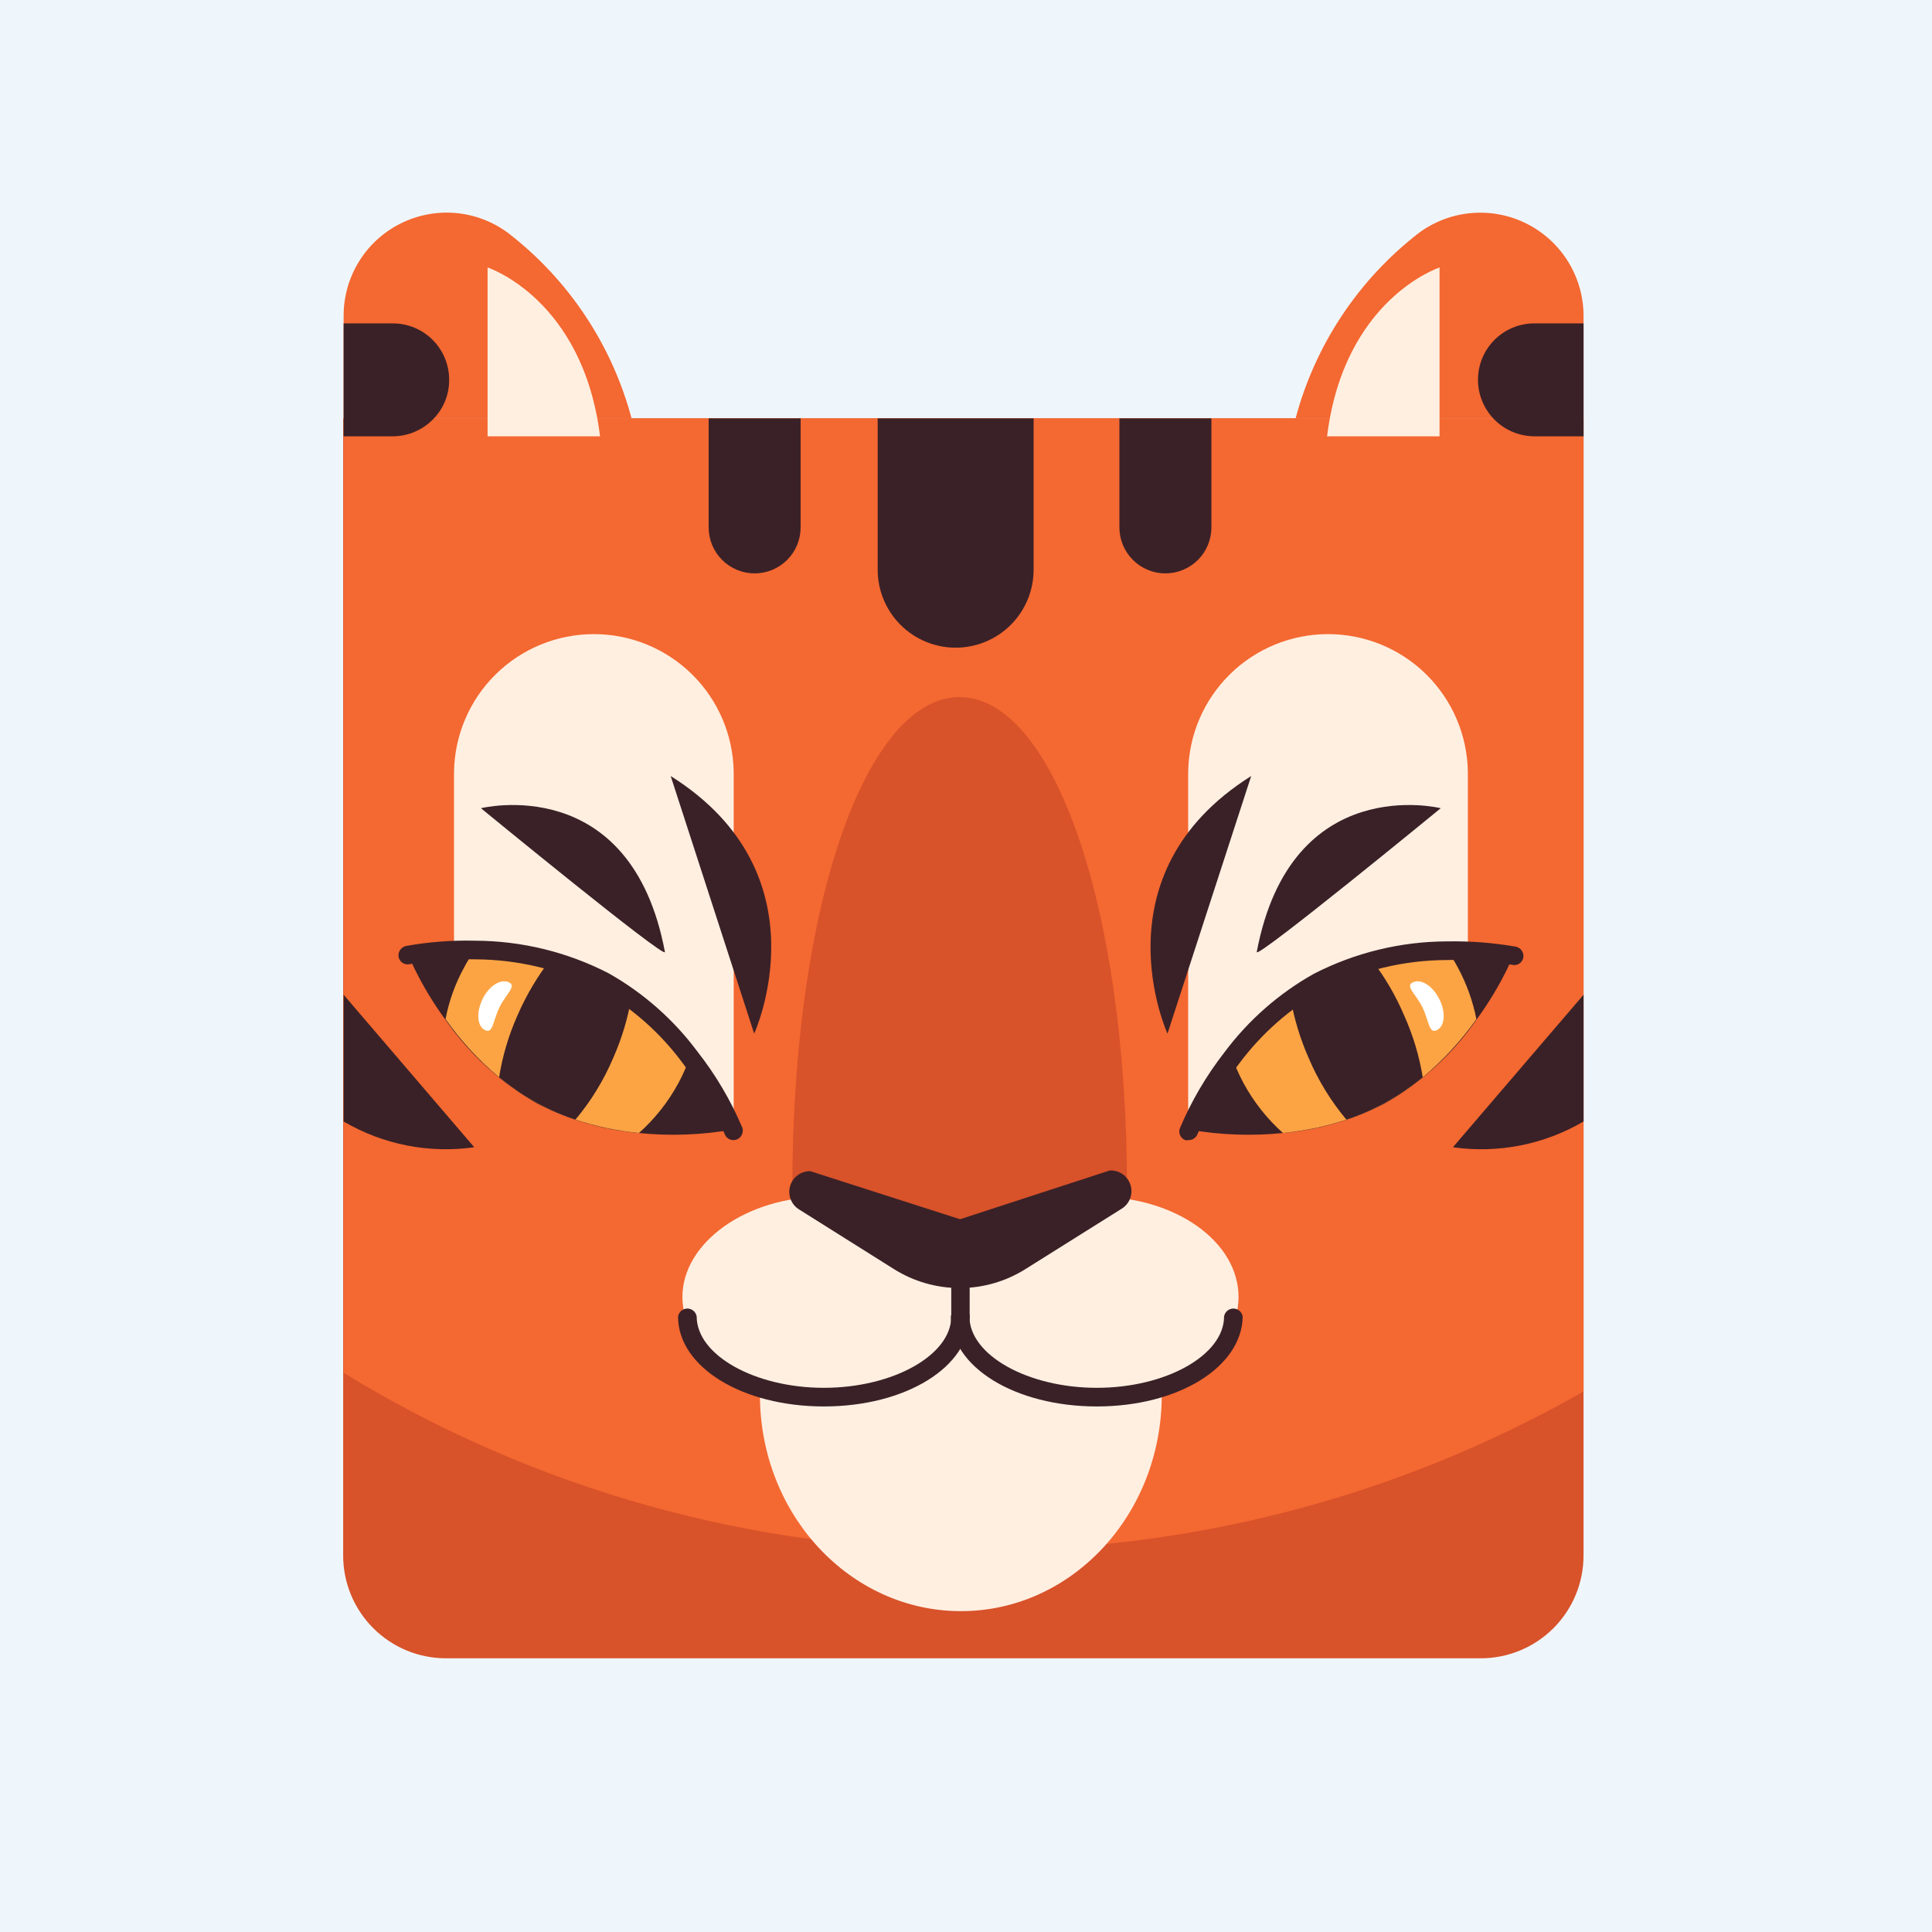 <svg width="84" height="84" viewBox="0 0 84 84" fill="none" xmlns="http://www.w3.org/2000/svg">
<rect width="84" height="84" fill="#EFF6FB"/>
<path d="M68.85 18.19V67.63C68.85 68.816 68.379 69.953 67.541 70.791C66.702 71.629 65.565 72.1 64.38 72.1H19.38C18.196 72.097 17.062 71.625 16.226 70.787C15.389 69.949 14.92 68.814 14.92 67.63V18.19H68.85Z" fill="#D8522A"/>
<path d="M14.94 13.74V18.19H27.459C26.603 14.981 24.712 12.145 22.079 10.12C21.411 9.627 20.619 9.329 19.792 9.26C18.965 9.191 18.134 9.354 17.394 9.729C16.653 10.104 16.031 10.678 15.598 11.387C15.165 12.095 14.937 12.91 14.94 13.74Z" fill="#F46831"/>
<path d="M68.85 18.19V60.5C60.847 65.066 51.783 67.442 42.569 67.39C32.822 67.451 23.251 64.783 14.94 59.69V18.19H68.85Z" fill="#F46831"/>
<path d="M42 56.39C42 58.79 39.24 60.74 35.83 60.74C32.42 60.74 29.67 58.74 29.67 56.39C29.67 54.04 32.43 52.03 35.83 52.03C39.23 52.03 42 53.98 42 56.39Z" fill="#FFEFE1"/>
<path d="M53.849 56.39C53.849 58.79 51.09 60.74 47.69 60.74C44.289 60.74 41.52 58.74 41.52 56.39C41.52 54.04 44.279 52.03 47.69 52.03C51.099 52.03 53.849 53.98 53.849 56.39Z" fill="#FFEFE1"/>
<path d="M48.999 51.78C48.999 51.78 48.999 51.73 48.999 51.7C48.999 39.25 45.739 30.31 41.719 30.31C37.699 30.31 34.449 39.25 34.449 51.7V51.78L41.719 54.1L48.999 51.78Z" fill="#D8522A"/>
<path d="M50.511 60.65C50.511 65.85 46.601 70.05 41.781 70.05C36.961 70.05 33.041 65.85 33.041 60.65L41.711 54.71L50.511 60.65Z" fill="#FFEFE1"/>
<path d="M41.759 57.64C41.653 57.64 41.551 57.598 41.477 57.523C41.401 57.448 41.359 57.346 41.359 57.24V54.57C41.359 54.464 41.401 54.362 41.477 54.287C41.551 54.212 41.653 54.17 41.759 54.17C41.865 54.17 41.967 54.212 42.042 54.287C42.117 54.362 42.159 54.464 42.159 54.57V57.2C42.165 57.256 42.159 57.312 42.141 57.365C42.124 57.419 42.095 57.468 42.057 57.509C42.02 57.55 41.974 57.584 41.922 57.606C41.871 57.629 41.816 57.64 41.759 57.64Z" fill="#3A2127"/>
<path d="M48.741 52.57L44.581 55.18C43.725 55.717 42.736 56.002 41.726 56.002C40.716 56.002 39.726 55.717 38.871 55.18L34.751 52.59C34.581 52.488 34.451 52.332 34.379 52.148C34.306 51.964 34.297 51.761 34.351 51.571C34.406 51.381 34.522 51.214 34.681 51.097C34.84 50.979 35.033 50.917 35.231 50.92L41.741 53.01L48.251 50.89C48.453 50.88 48.652 50.939 48.816 51.056C48.981 51.174 49.101 51.343 49.157 51.537C49.214 51.731 49.204 51.938 49.128 52.126C49.053 52.313 48.916 52.47 48.741 52.57Z" fill="#3A2127"/>
<path d="M47.69 61.15C44.13 61.15 41.34 59.43 41.34 57.24C41.355 57.144 41.404 57.056 41.478 56.992C41.553 56.929 41.647 56.894 41.745 56.894C41.843 56.894 41.937 56.929 42.011 56.992C42.086 57.056 42.135 57.144 42.15 57.24C42.15 58.92 44.69 60.34 47.69 60.34C50.69 60.34 53.22 58.92 53.22 57.24C53.235 57.144 53.284 57.056 53.358 56.992C53.433 56.929 53.527 56.894 53.625 56.894C53.722 56.894 53.817 56.929 53.891 56.992C53.965 57.056 54.015 57.144 54.03 57.24C54 59.43 51.24 61.15 47.69 61.15Z" fill="#3A2127"/>
<path d="M35.821 61.15C32.261 61.15 29.48 59.43 29.48 57.24C29.496 57.144 29.545 57.056 29.619 56.992C29.693 56.929 29.788 56.894 29.886 56.894C29.983 56.894 30.078 56.929 30.152 56.992C30.226 57.056 30.275 57.144 30.291 57.24C30.291 58.92 32.821 60.34 35.821 60.34C38.821 60.34 41.36 58.92 41.36 57.24C41.36 57.134 41.403 57.032 41.478 56.957C41.553 56.882 41.654 56.84 41.761 56.84C41.867 56.84 41.968 56.882 42.043 56.957C42.118 57.032 42.16 57.134 42.16 57.24C42.16 59.43 39.38 61.15 35.821 61.15Z" fill="#3A2127"/>
<path d="M31.9 48.36H25.82C25.022 48.36 24.231 48.203 23.494 47.897C22.756 47.592 22.086 47.144 21.521 46.579C20.956 46.015 20.509 45.344 20.203 44.607C19.898 43.869 19.74 43.078 19.74 42.28V33.57C19.761 31.971 20.411 30.445 21.549 29.322C22.687 28.199 24.221 27.57 25.82 27.57C27.419 27.57 28.953 28.199 30.091 29.322C31.229 30.445 31.879 31.971 31.9 33.57V48.36Z" fill="#FFEFE1"/>
<path d="M32.79 44.94C32.79 44.94 35.97 38.02 29.16 33.74L32.79 44.94Z" fill="#3A2127"/>
<path d="M28.91 41.39C28.98 41.76 20.91 35.14 20.91 35.14C20.91 35.14 27.43 33.51 28.91 41.39Z" fill="#3A2127"/>
<path d="M17.73 41.48C18.16 42.477 18.701 43.423 19.34 44.3C20.382 45.808 21.749 47.062 23.34 47.97C24.715 48.685 26.217 49.123 27.761 49.26C29.128 49.4 30.507 49.35 31.86 49.11C31.378 47.972 30.753 46.9 30 45.92C28.994 44.571 27.717 43.447 26.25 42.62C24.51 41.731 22.585 41.265 20.631 41.26C19.659 41.229 18.686 41.303 17.73 41.48Z" fill="#3A2127"/>
<path d="M30.001 45.93C29.865 46.334 29.694 46.725 29.491 47.1C29.05 47.913 28.472 48.644 27.781 49.26C26.842 49.17 25.916 48.976 25.021 48.68C24.57 48.536 24.132 48.356 23.711 48.14L23.391 47.98L23.071 47.79C22.857 47.673 22.649 47.543 22.451 47.4C22.191 47.22 21.941 47.03 21.701 46.84C20.817 46.102 20.034 45.251 19.371 44.31C19.521 43.522 19.794 42.763 20.181 42.06C20.327 41.786 20.49 41.522 20.671 41.27C21.774 41.291 22.871 41.439 23.941 41.71C24.171 41.77 24.411 41.84 24.641 41.92H24.721C25.259 42.104 25.78 42.332 26.281 42.6C26.558 42.745 26.826 42.909 27.081 43.09L27.221 43.18L27.481 43.37C28.44 44.098 29.288 44.96 30.001 45.93Z" fill="#FCA444"/>
<path d="M27.449 43.39C27.296 44.282 27.034 45.152 26.669 45.98C26.257 46.957 25.701 47.867 25.019 48.68C24.569 48.536 24.13 48.356 23.709 48.14L23.389 47.98L23.069 47.79C22.855 47.673 22.648 47.543 22.449 47.4C22.189 47.22 21.939 47.03 21.699 46.84C21.846 45.92 22.112 45.022 22.489 44.17C22.868 43.293 23.355 42.467 23.939 41.71C24.169 41.77 24.409 41.84 24.639 41.92H24.719C25.257 42.104 25.778 42.332 26.279 42.6C26.556 42.745 26.824 42.909 27.079 43.09L27.219 43.18L27.449 43.39Z" fill="#3A2127"/>
<path d="M31.88 49.57C31.799 49.569 31.721 49.544 31.655 49.497C31.589 49.451 31.538 49.386 31.51 49.31C31.029 48.209 30.415 47.171 29.68 46.22C28.713 44.91 27.479 43.819 26.06 43.02C24.378 42.162 22.518 41.713 20.63 41.71C19.686 41.688 18.741 41.758 17.81 41.92C17.758 41.932 17.705 41.933 17.652 41.924C17.6 41.914 17.55 41.895 17.505 41.866C17.46 41.837 17.422 41.8 17.392 41.755C17.362 41.712 17.341 41.662 17.33 41.61C17.312 41.504 17.335 41.396 17.395 41.306C17.454 41.217 17.546 41.154 17.65 41.13C18.64 40.952 19.645 40.875 20.65 40.9C22.668 40.905 24.655 41.388 26.45 42.31C27.969 43.165 29.291 44.331 30.33 45.73C31.12 46.736 31.772 47.842 32.27 49.02C32.292 49.081 32.3 49.148 32.291 49.212C32.283 49.277 32.259 49.339 32.222 49.393C32.185 49.447 32.135 49.491 32.078 49.522C32.02 49.553 31.956 49.569 31.89 49.57H31.88Z" fill="#3A2127"/>
<path d="M22.13 42.71C21.779 42.54 21.259 42.86 20.98 43.44C20.7 44.02 20.739 44.62 21.09 44.79C21.439 44.96 21.43 44.38 21.72 43.79C22.009 43.2 22.47 42.88 22.13 42.71Z" fill="white"/>
<path d="M51.66 48.36H57.74C59.353 48.36 60.899 47.719 62.039 46.579C63.18 45.439 63.82 43.892 63.82 42.28V33.57C63.799 31.971 63.149 30.445 62.011 29.322C60.873 28.199 59.339 27.57 57.74 27.57C56.141 27.57 54.607 28.199 53.469 29.322C52.331 30.445 51.681 31.971 51.66 33.57V48.36Z" fill="#FFEFE1"/>
<path d="M50.76 44.94C50.76 44.94 47.59 38.02 54.4 33.74L50.76 44.94Z" fill="#3A2127"/>
<path d="M54.641 41.39C54.571 41.76 62.641 35.14 62.641 35.14C62.641 35.14 56.131 33.51 54.641 41.39Z" fill="#3A2127"/>
<path d="M65.829 41.48C65.399 42.477 64.859 43.423 64.219 44.3C63.178 45.808 61.811 47.062 60.219 47.97C58.845 48.685 57.343 49.123 55.799 49.26C54.429 49.4 53.046 49.35 51.69 49.11C52.182 47.973 52.814 46.902 53.569 45.92C54.582 44.573 55.862 43.449 57.329 42.62C59.066 41.732 60.989 41.266 62.94 41.26C63.908 41.23 64.877 41.304 65.829 41.48Z" fill="#3A2127"/>
<path d="M53.551 45.93C53.695 46.332 53.868 46.724 54.071 47.1C54.512 47.913 55.09 48.644 55.781 49.26C56.719 49.169 57.645 48.975 58.541 48.68C58.992 48.536 59.43 48.356 59.851 48.14L60.171 47.98L60.491 47.79C60.705 47.673 60.913 47.543 61.111 47.4C61.371 47.22 61.621 47.03 61.861 46.84C62.742 46.099 63.525 45.249 64.191 44.31C64.036 43.523 63.763 42.765 63.381 42.06C63.235 41.786 63.072 41.522 62.891 41.27C61.788 41.291 60.69 41.439 59.621 41.71C59.381 41.77 59.151 41.84 58.921 41.92H58.841C58.303 42.104 57.782 42.332 57.281 42.6C57.004 42.745 56.736 42.909 56.481 43.09L56.341 43.18C56.25 43.238 56.163 43.301 56.081 43.37C55.119 44.098 54.267 44.96 53.551 45.93Z" fill="#FCA444"/>
<path d="M56.109 43.39C56.263 44.282 56.525 45.152 56.889 45.98C57.302 46.957 57.858 47.867 58.539 48.68C58.99 48.536 59.428 48.356 59.849 48.14L60.169 47.98L60.489 47.79C60.704 47.673 60.911 47.543 61.109 47.4C61.369 47.22 61.619 47.03 61.859 46.84C61.709 45.919 61.44 45.022 61.059 44.17C60.687 43.291 60.203 42.465 59.619 41.71C59.379 41.77 59.149 41.84 58.919 41.92H58.839C58.302 42.104 57.78 42.332 57.279 42.6C57.002 42.745 56.735 42.909 56.479 43.09L56.339 43.18C56.258 43.245 56.182 43.315 56.109 43.39Z" fill="#3A2127"/>
<path d="M51.671 49.57C51.625 49.58 51.577 49.58 51.531 49.57C51.482 49.551 51.437 49.523 51.398 49.486C51.36 49.45 51.329 49.406 51.308 49.358C51.286 49.31 51.275 49.258 51.273 49.205C51.272 49.152 51.282 49.099 51.301 49.05C51.798 47.874 52.447 46.768 53.231 45.76C54.274 44.36 55.599 43.195 57.121 42.34C58.913 41.42 60.897 40.936 62.911 40.93C63.916 40.911 64.921 40.988 65.911 41.16C66.016 41.184 66.107 41.247 66.166 41.336C66.226 41.426 66.249 41.534 66.231 41.64C66.22 41.692 66.2 41.742 66.169 41.786C66.139 41.83 66.101 41.867 66.056 41.896C66.011 41.925 65.962 41.944 65.909 41.954C65.857 41.963 65.803 41.962 65.751 41.95C64.821 41.782 63.876 41.712 62.931 41.74C61.043 41.743 59.183 42.192 57.501 43.05C56.081 43.851 54.844 44.941 53.871 46.25C53.142 47.203 52.531 48.24 52.051 49.34C52.017 49.411 51.962 49.47 51.895 49.511C51.828 49.552 51.75 49.572 51.671 49.57Z" fill="#3A2127"/>
<path d="M61.431 42.71C61.781 42.54 62.291 42.86 62.581 43.44C62.871 44.02 62.821 44.62 62.471 44.79C62.121 44.96 62.131 44.38 61.841 43.79C61.551 43.2 61.081 42.88 61.431 42.71Z" fill="white"/>
<path d="M21.199 18.97V11.63C21.199 11.63 25.349 12.98 26.089 18.97H21.199Z" fill="#FFEFE1"/>
<path d="M19.529 16.51C19.532 16.833 19.469 17.154 19.346 17.453C19.222 17.752 19.04 18.023 18.809 18.25C18.35 18.709 17.729 18.968 17.079 18.97H14.94V14.06H17.079C17.729 14.06 18.352 14.318 18.812 14.778C19.271 15.237 19.529 15.86 19.529 16.51Z" fill="#3A2127"/>
<path d="M68.85 13.74V18.19H56.33C57.185 14.983 59.072 12.147 61.7 10.12C62.369 9.628 63.162 9.331 63.989 9.263C64.817 9.194 65.647 9.356 66.388 9.731C67.129 10.107 67.751 10.68 68.186 11.387C68.621 12.095 68.851 12.909 68.85 13.74Z" fill="#F46831"/>
<path d="M62.589 18.97V11.63C62.589 11.63 58.439 12.98 57.699 18.97H62.589Z" fill="#FFEFE1"/>
<path d="M64.26 16.51C64.26 17.161 64.518 17.785 64.977 18.246C65.436 18.707 66.059 18.967 66.71 18.97H68.85V14.06H66.71C66.06 14.06 65.437 14.318 64.977 14.778C64.518 15.237 64.26 15.86 64.26 16.51Z" fill="#3A2127"/>
<path d="M34.81 18.19V22.93C34.81 23.46 34.6 23.969 34.225 24.344C33.85 24.719 33.341 24.93 32.81 24.93C32.28 24.93 31.771 24.719 31.396 24.344C31.021 23.969 30.811 23.46 30.811 22.93V18.19H34.81Z" fill="#3A2127"/>
<path d="M44.94 18.19V24.77C44.94 25.669 44.583 26.531 43.947 27.167C43.312 27.803 42.449 28.16 41.55 28.16C40.651 28.16 39.789 27.803 39.153 27.167C38.517 26.531 38.16 25.669 38.16 24.77V18.19H44.94Z" fill="#3A2127"/>
<path d="M52.67 18.19V22.93C52.67 23.46 52.459 23.969 52.084 24.344C51.709 24.719 51.2 24.93 50.67 24.93C50.139 24.93 49.631 24.719 49.256 24.344C48.881 23.969 48.67 23.46 48.67 22.93V18.19H52.67Z" fill="#3A2127"/>
<path d="M20.619 49.88C18.654 50.16 16.652 49.765 14.94 48.76V43.25L20.619 49.88Z" fill="#3A2127"/>
<path d="M63.17 49.88C65.135 50.16 67.138 49.765 68.85 48.76V43.25L63.17 49.88Z" fill="#3A2127"/>
</svg>
